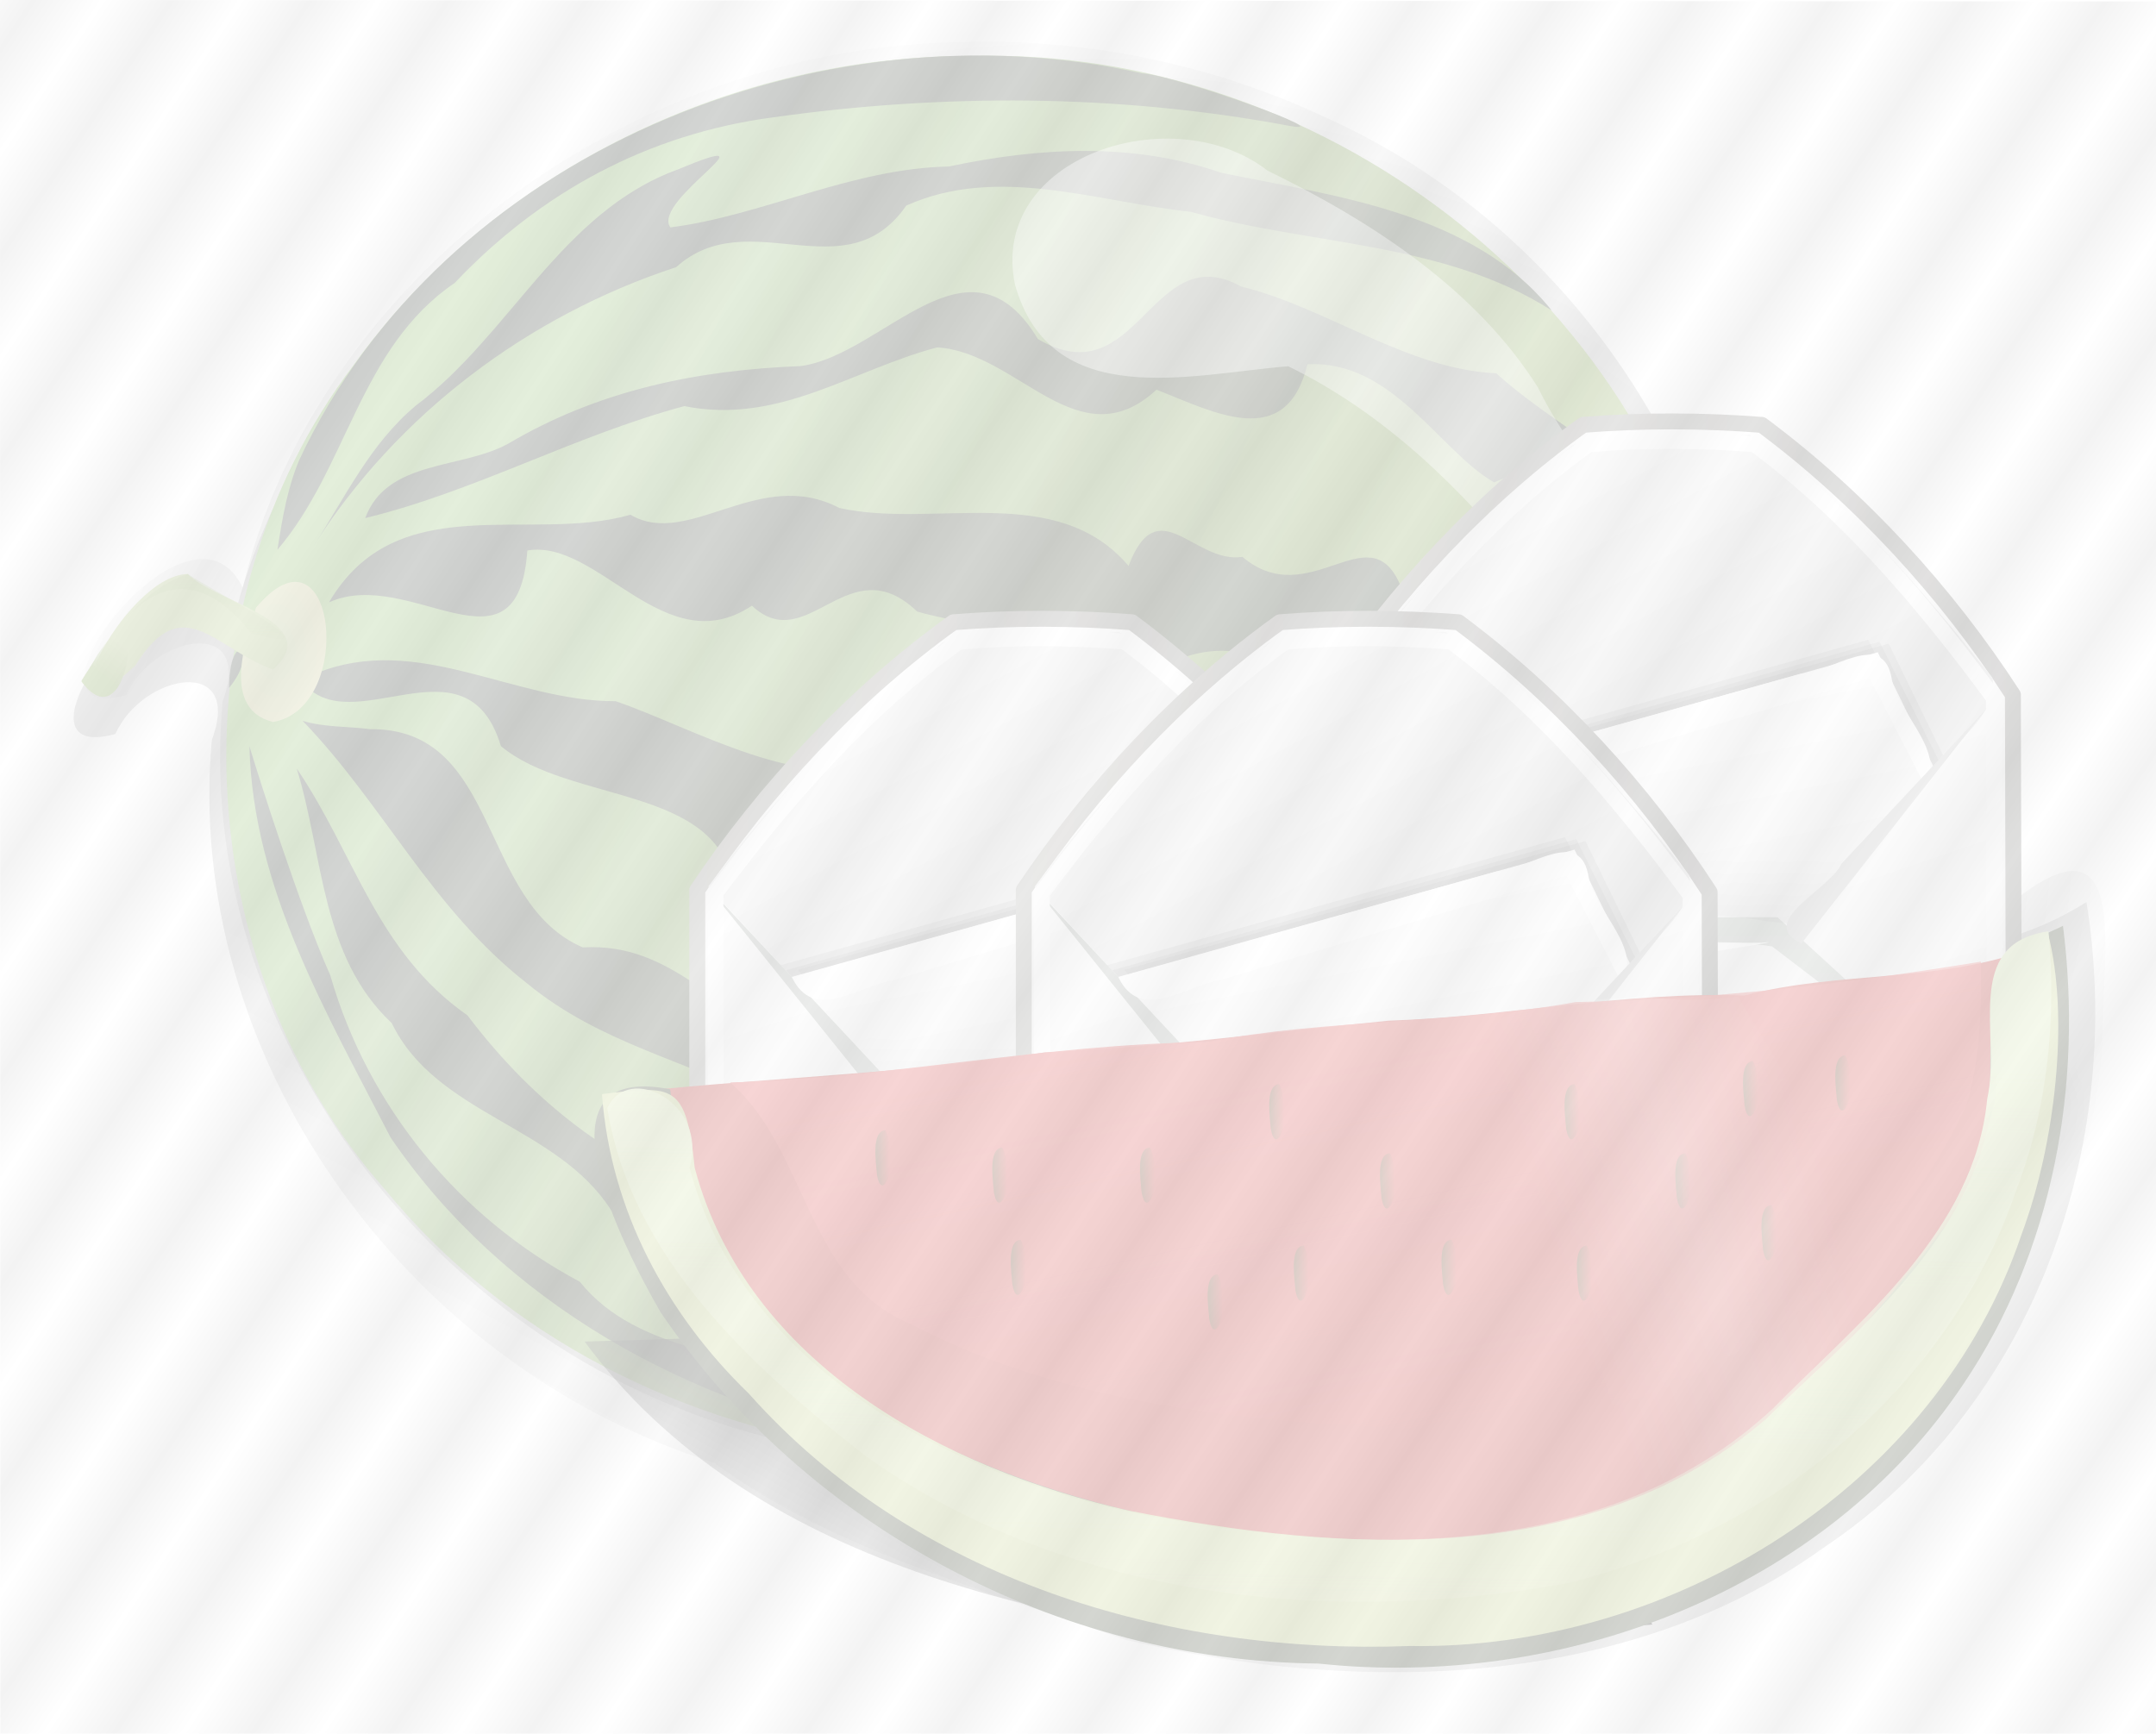 <?xml version="1.0" encoding="UTF-8" standalone="no"?>
<svg
   xmlns:dc="http://purl.org/dc/elements/1.1/"
   xmlns:cc="http://creativecommons.org/ns#"
   xmlns:rdf="http://www.w3.org/1999/02/22-rdf-syntax-ns#"
   xmlns:svg="http://www.w3.org/2000/svg"
   xmlns="http://www.w3.org/2000/svg"
   xmlns:xlink="http://www.w3.org/1999/xlink"
   version="1.1"
   viewBox="0 0 373 300"
   preserveAspectRatio="xMidYMid slice"
   id="svg2"
   enable-background="new">
  <defs
     id="defs6">
    <pattern
       xlink:href="#Strips1_1"
       id="pattern14490"
       patternTransform="scale(10,10)" />
    <pattern
       id="Strips1_1"
       patternTransform="translate(0,0) scale(10,10)"
       height="1"
       width="2"
       patternUnits="userSpaceOnUse">
      <rect
         id="rect13761"
         height="2"
         width="1"
         y="-0.5"
         x="0"
         style="fill:black;stroke:none" />
    </pattern>
    <linearGradient
       id="linearGradient4553">
      <stop
         id="stop4555"
         style="stop-color:#000000;stop-opacity:1"
         offset="0" />
      <stop
         id="stop4557"
         style="stop-color:#000000;stop-opacity:0"
         offset="1" />
    </linearGradient>
    <linearGradient
       id="linearGradient4378">
      <stop
         id="stop4380"
         style="stop-color:#000000;stop-opacity:1"
         offset="0" />
      <stop
         id="stop4382"
         style="stop-color:#000000;stop-opacity:0"
         offset="1" />
    </linearGradient>
    <linearGradient
       id="linearGradient3109">
      <stop
         id="stop3111"
         style="stop-color:#b2c689;stop-opacity:1"
         offset="0" />
      <stop
         id="stop3113"
         style="stop-color:#decd87;stop-opacity:1"
         offset="1" />
    </linearGradient>
    <linearGradient
       id="linearGradient3092">
      <stop
         id="stop3094"
         style="stop-color:#7fa347;stop-opacity:1"
         offset="0" />
      <stop
         id="stop3096"
         style="stop-color:#7fa347;stop-opacity:0"
         offset="1" />
    </linearGradient>
    <linearGradient
       id="linearGradient3079">
      <stop
         id="stop3081"
         style="stop-color:#7fa347;stop-opacity:1"
         offset="0" />
      <stop
         id="stop3083"
         style="stop-color:#7fa347;stop-opacity:0"
         offset="1" />
    </linearGradient>
    <linearGradient
       id="linearGradient3060">
      <stop
         id="stop3062"
         style="stop-color:#121e18;stop-opacity:1"
         offset="0" />
      <stop
         id="stop3068"
         style="stop-color:#273419;stop-opacity:1"
         offset="0.5" />
      <stop
         id="stop3064"
         style="stop-color:#283329;stop-opacity:1"
         offset="1" />
    </linearGradient>
    <linearGradient
       id="linearGradient3758">
      <stop
         id="stop3760"
         style="stop-color:#75ae49;stop-opacity:1"
         offset="0" />
      <stop
         id="stop3770"
         style="stop-color:#7bac55;stop-opacity:1"
         offset="0.187" />
      <stop
         id="stop3768"
         style="stop-color:#668935;stop-opacity:1"
         offset="0.502" />
      <stop
         id="stop3766"
         style="stop-color:#8aaf45;stop-opacity:1"
         offset="0.805" />
      <stop
         id="stop3762"
         style="stop-color:#3c6c3a;stop-opacity:1"
         offset="1" />
    </linearGradient>
    <filter
       id="filter4450"
       style="color-interpolation-filters:sRGB">
      <feGaussianBlur
         stdDeviation="3.027"
         id="feGaussianBlur4452" />
    </filter>
    <filter
       x="-0.208"
       y="-0.2"
       width="1.417"
       height="1.4"
       id="filter4547"
       style="color-interpolation-filters:sRGB">
      <feGaussianBlur
         stdDeviation="8.359"
         id="feGaussianBlur4549" />
    </filter>
    <filter
       id="filter4722"
       style="color-interpolation-filters:sRGB">
      <feGaussianBlur
         stdDeviation="4.54"
         id="feGaussianBlur4724" />
    </filter>
    <linearGradient
       x1="154.221"
       y1="247.31"
       x2="121.07"
       y2="303.041"
       id="linearGradient4761"
       xlink:href="#linearGradient4553"
       gradientUnits="userSpaceOnUse"
       gradientTransform="translate(-1.765,6.726)" />
    <radialGradient
       cx="555.525"
       cy="173.927"
       r="164.595"
       fx="555.525"
       fy="173.927"
       id="radialGradient4765"
       xlink:href="#linearGradient4378"
       gradientUnits="userSpaceOnUse"
       gradientTransform="matrix(1.061,0,0,0.881,-414.239,16.112)" />
    <radialGradient
       cx="196.027"
       cy="61.99"
       r="14.424"
       fx="196.027"
       fy="61.99"
       id="radialGradient4771"
       xlink:href="#linearGradient3109"
       gradientUnits="userSpaceOnUse"
       gradientTransform="matrix(1.971,6.3917188e-8,-3.9267722e-8,1.211,-190.262,-12.915)" />
    <linearGradient
       x1="188.092"
       y1="15.498"
       x2="195.538"
       y2="21.744"
       id="linearGradient4773"
       xlink:href="#linearGradient3079"
       gradientUnits="userSpaceOnUse" />
    <linearGradient
       x1="246.975"
       y1="47.251"
       x2="189.315"
       y2="45.569"
       id="linearGradient4775"
       xlink:href="#linearGradient3092"
       gradientUnits="userSpaceOnUse" />
    <linearGradient
       x1="81.42"
       y1="308.077"
       x2="184.554"
       y2="75.708"
       id="linearGradient3684"
       xlink:href="#linearGradient3060"
       gradientUnits="userSpaceOnUse"
       gradientTransform="matrix(0,-0.854,0.912,0,-8.98,280.017)" />
    <linearGradient
       x1="-62.509"
       y1="60.141"
       x2="-193.129"
       y2="359.124"
       id="linearGradient3687"
       xlink:href="#linearGradient3758"
       gradientUnits="userSpaceOnUse"
       gradientTransform="matrix(0,-0.854,0.912,0,-8.104,32.903)" />
    <linearGradient
       id="linearGradient3972-9">
      <stop
         id="stop3974-3"
         style="stop-color:#cde09e;stop-opacity:1"
         offset="0" />
      <stop
         id="stop3976-1"
         style="stop-color:#cde09e;stop-opacity:0"
         offset="1" />
    </linearGradient>
    <linearGradient
       id="linearGradient4459-0">
      <stop
         id="stop4461-0"
         style="stop-color:#ffffff;stop-opacity:0"
         offset="0" />
      <stop
         id="stop4467-0"
         style="stop-color:#ffffff;stop-opacity:0.171"
         offset="0.5" />
      <stop
         id="stop4463-5"
         style="stop-color:#ffffff;stop-opacity:0"
         offset="1" />
    </linearGradient>
    <linearGradient
       id="linearGradient4045-0">
      <stop
         id="stop4047-6"
         style="stop-color:#552200;stop-opacity:1"
         offset="0" />
      <stop
         id="stop4049-2"
         style="stop-color:#552200;stop-opacity:0"
         offset="1" />
    </linearGradient>
    <linearGradient
       id="linearGradient4133-2">
      <stop
         id="stop4135-9"
         style="stop-color:#552200;stop-opacity:1"
         offset="0" />
      <stop
         id="stop4137-8"
         style="stop-color:#552200;stop-opacity:0"
         offset="1" />
    </linearGradient>
    <linearGradient
       id="linearGradient4125-7">
      <stop
         id="stop4127-5"
         style="stop-color:#552200;stop-opacity:1"
         offset="0" />
      <stop
         id="stop4129-0"
         style="stop-color:#552200;stop-opacity:0"
         offset="1" />
    </linearGradient>
    <linearGradient
       id="linearGradient4101-8">
      <stop
         id="stop4103-6"
         style="stop-color:#552200;stop-opacity:1"
         offset="0" />
      <stop
         id="stop4105-1"
         style="stop-color:#552200;stop-opacity:0"
         offset="1" />
    </linearGradient>
    <linearGradient
       id="linearGradient4093-7">
      <stop
         id="stop4095-1"
         style="stop-color:#552200;stop-opacity:1"
         offset="0" />
      <stop
         id="stop4097-8"
         style="stop-color:#552200;stop-opacity:0"
         offset="1" />
    </linearGradient>
    <linearGradient
       id="linearGradient4061-4">
      <stop
         id="stop4063-7"
         style="stop-color:#552200;stop-opacity:1"
         offset="0" />
      <stop
         id="stop4065-3"
         style="stop-color:#552200;stop-opacity:0"
         offset="1" />
    </linearGradient>
    <linearGradient
       id="linearGradient4085-5">
      <stop
         id="stop4087-6"
         style="stop-color:#552200;stop-opacity:1"
         offset="0" />
      <stop
         id="stop4089-1"
         style="stop-color:#552200;stop-opacity:0"
         offset="1" />
    </linearGradient>
    <linearGradient
       id="linearGradient4141-8">
      <stop
         id="stop4143-7"
         style="stop-color:#552200;stop-opacity:1"
         offset="0" />
      <stop
         id="stop4145-4"
         style="stop-color:#552200;stop-opacity:0"
         offset="1" />
    </linearGradient>
    <linearGradient
       id="linearGradient4053-3">
      <stop
         id="stop4055-6"
         style="stop-color:#552200;stop-opacity:1"
         offset="0" />
      <stop
         id="stop4057-1"
         style="stop-color:#552200;stop-opacity:0"
         offset="1" />
    </linearGradient>
    <linearGradient
       id="linearGradient4069-6">
      <stop
         id="stop4071-0"
         style="stop-color:#552200;stop-opacity:1"
         offset="0" />
      <stop
         id="stop4073-9"
         style="stop-color:#552200;stop-opacity:0"
         offset="1" />
    </linearGradient>
    <linearGradient
       id="linearGradient4077-9">
      <stop
         id="stop4079-7"
         style="stop-color:#552200;stop-opacity:1"
         offset="0" />
      <stop
         id="stop4081-3"
         style="stop-color:#552200;stop-opacity:0"
         offset="1" />
    </linearGradient>
    <linearGradient
       id="linearGradient4109-5">
      <stop
         id="stop4111-1"
         style="stop-color:#552200;stop-opacity:1"
         offset="0" />
      <stop
         id="stop4113-4"
         style="stop-color:#552200;stop-opacity:0"
         offset="1" />
    </linearGradient>
    <linearGradient
       id="linearGradient4117-1">
      <stop
         id="stop4119-8"
         style="stop-color:#552200;stop-opacity:1"
         offset="0" />
      <stop
         id="stop4121-5"
         style="stop-color:#552200;stop-opacity:0"
         offset="1" />
    </linearGradient>
    <linearGradient
       id="linearGradient3997-5">
      <stop
         id="stop4031"
         style="stop-color:#d82f2d;stop-opacity:1"
         offset="0" />
      <stop
         id="stop4001-1"
         style="stop-color:#d82f2d;stop-opacity:0"
         offset="1" />
    </linearGradient>
    <linearGradient
       id="linearGradient4553-0">
      <stop
         id="stop4555-9"
         style="stop-color:#000000;stop-opacity:1"
         offset="0" />
      <stop
         id="stop4557-3"
         style="stop-color:#000000;stop-opacity:0"
         offset="1" />
    </linearGradient>
    <filter
       id="filter4569-4"
       style="color-interpolation-filters:sRGB">
      <feGaussianBlur
         stdDeviation="1.743"
         id="feGaussianBlur4571-7" />
    </filter>
    <linearGradient
       x1="302.857"
       y1="366.648"
       x2="302.857"
       y2="609.505"
       id="linearGradient3922-9"
       xlink:href="#linearGradient5048-4-5"
       gradientUnits="userSpaceOnUse"
       gradientTransform="matrix(2.774,0,0,1.97,-1892.179,-872.885)" />
    <linearGradient
       id="linearGradient5048-4-5">
      <stop
         id="stop5050-8-1"
         style="stop-color:#000000;stop-opacity:0"
         offset="0" />
      <stop
         id="stop5056-7-2"
         style="stop-color:#000000;stop-opacity:1"
         offset="0.5" />
      <stop
         id="stop5052-3-7"
         style="stop-color:#000000;stop-opacity:0"
         offset="1" />
    </linearGradient>
    <radialGradient
       cx="605.714"
       cy="486.648"
       r="117.143"
       fx="605.714"
       fy="486.648"
       id="radialGradient3924-4"
       xlink:href="#linearGradient5060-1-3"
       gradientUnits="userSpaceOnUse"
       gradientTransform="matrix(2.774,0,0,1.97,-1891.633,-872.885)" />
    <linearGradient
       id="linearGradient5060-1-3">
      <stop
         id="stop5062-3-8"
         style="stop-color:#000000;stop-opacity:1"
         offset="0" />
      <stop
         id="stop5064-0-7"
         style="stop-color:#000000;stop-opacity:0"
         offset="1" />
    </linearGradient>
    <radialGradient
       cx="605.714"
       cy="486.648"
       r="117.143"
       fx="605.714"
       fy="486.648"
       id="radialGradient3926-7"
       xlink:href="#linearGradient5060-1-3"
       gradientUnits="userSpaceOnUse"
       gradientTransform="matrix(-2.774,0,0,1.97,112.762,-872.885)" />
    <linearGradient
       x1="11.573"
       y1="4.746"
       x2="18.475"
       y2="26.023"
       id="linearGradient3928-3"
       xlink:href="#linearGradient15107-0-0"
       gradientUnits="userSpaceOnUse"
       gradientTransform="matrix(8.226,0,0,8.682,8.804,18.74)" />
    <linearGradient
       id="linearGradient15107-0-0">
      <stop
         id="stop15109-5-0"
         style="stop-color:#ffffff;stop-opacity:1"
         offset="0" />
      <stop
         id="stop15111-3-5"
         style="stop-color:#e2e2e2;stop-opacity:1"
         offset="1" />
    </linearGradient>
    <linearGradient
       x1="2.062"
       y1="15.257"
       x2="30.6"
       y2="15.257"
       id="linearGradient3930-7"
       xlink:href="#linearGradient2136-6-9"
       gradientUnits="userSpaceOnUse"
       gradientTransform="matrix(8.226,0,0,8.682,8.804,18.74)" />
    <linearGradient
       id="linearGradient2136-6-9">
      <stop
         id="stop2138-3-7"
         style="stop-color:#989690;stop-opacity:1"
         offset="0" />
      <stop
         id="stop2140-9-5"
         style="stop-color:#656460;stop-opacity:1"
         offset="1" />
    </linearGradient>
    <linearGradient
       x1="5.827"
       y1="7.231"
       x2="13.467"
       y2="17.877"
       id="linearGradient3932-2"
       xlink:href="#linearGradient18913-7-0"
       gradientUnits="userSpaceOnUse"
       gradientTransform="matrix(9.617,0,0,7.293,8.804,18.914)" />
    <linearGradient
       id="linearGradient18913-7-0">
      <stop
         id="stop18915-6-5"
         style="stop-color:#ededed;stop-opacity:1"
         offset="0" />
      <stop
         id="stop18917-8-6"
         style="stop-color:#c8c8c8;stop-opacity:1"
         offset="1" />
    </linearGradient>
    <linearGradient
       x1="10.184"
       y1="15.148"
       x2="15.311"
       y2="29.569"
       id="linearGradient3934-9"
       xlink:href="#linearGradient2166-7-3"
       gradientUnits="userSpaceOnUse"
       gradientTransform="matrix(11.14,0,0,6.296,8.804,18.914)" />
    <linearGradient
       id="linearGradient2166-7-3">
      <stop
         id="stop2168-8-4"
         style="stop-color:#ffffff;stop-opacity:1"
         offset="0" />
      <stop
         id="stop2170-5-9"
         style="stop-color:#dcdcdc;stop-opacity:1"
         offset="1" />
    </linearGradient>
    <linearGradient
       x1="8.916"
       y1="37.197"
       x2="9.886"
       y2="52.091"
       id="linearGradient3936-7"
       xlink:href="#linearGradient2152-8-8"
       gradientUnits="userSpaceOnUse"
       gradientTransform="matrix(15.031,0,0,4.666,8.804,18.914)" />
    <linearGradient
       id="linearGradient2152-8-8">
      <stop
         id="stop2154-1-6"
         style="stop-color:#9aa29a;stop-opacity:1"
         offset="0" />
      <stop
         id="stop2156-2-7"
         style="stop-color:#b5beb5;stop-opacity:1"
         offset="1" />
    </linearGradient>
    <linearGradient
       x1="8.916"
       y1="37.197"
       x2="9.886"
       y2="52.091"
       id="linearGradient3938-7"
       xlink:href="#linearGradient2152-8-8"
       gradientUnits="userSpaceOnUse"
       gradientTransform="matrix(15.031,0,0,4.666,8.804,18.914)" />
    <linearGradient
       x1="11.233"
       y1="13.686"
       x2="21.112"
       y2="24.133"
       id="linearGradient3940-1"
       xlink:href="#linearGradient9749-0-0"
       gradientUnits="userSpaceOnUse"
       gradientTransform="matrix(8.395,0,0,8.841,6.058,15.952)" />
    <linearGradient
       id="linearGradient9749-0-0">
      <stop
         id="stop9751-2-9"
         style="stop-color:#ffffff;stop-opacity:1"
         offset="0" />
      <stop
         id="stop9753-5-1"
         style="stop-color:#ededed;stop-opacity:1"
         offset="1" />
    </linearGradient>
    <linearGradient
       x1="8.78"
       y1="37.785"
       x2="9.762"
       y2="32.203"
       id="linearGradient3942-7"
       xlink:href="#linearGradient2274-1-5"
       gradientUnits="userSpaceOnUse"
       gradientTransform="matrix(14.665,0,0,4.783,8.804,18.914)" />
    <linearGradient
       id="linearGradient2274-1-5">
      <stop
         id="stop2276-8-9"
         style="stop-color:#000000;stop-opacity:0.129"
         offset="0" />
      <stop
         id="stop2278-8-4"
         style="stop-color:#000000;stop-opacity:0"
         offset="1" />
    </linearGradient>
    <linearGradient
       x1="154.221"
       y1="247.31"
       x2="121.07"
       y2="303.041"
       id="linearGradient4997"
       xlink:href="#linearGradient4553-0"
       gradientUnits="userSpaceOnUse" />
    <linearGradient
       x1="180.368"
       y1="215.814"
       x2="205.583"
       y2="323.845"
       id="linearGradient4999"
       xlink:href="#linearGradient3997-5"
       gradientUnits="userSpaceOnUse"
       gradientTransform="matrix(0.912,0,0,0.854,-484.696,-396.712)" />
    <linearGradient
       x1="-40.837"
       y1="175.004"
       x2="-38.435"
       y2="175.004"
       id="linearGradient5001"
       xlink:href="#linearGradient4117-1"
       gradientUnits="userSpaceOnUse"
       gradientTransform="matrix(1.065,0,0,0.997,-307.622,-353.448)" />
    <linearGradient
       x1="-40.837"
       y1="175.004"
       x2="-38.435"
       y2="175.004"
       id="linearGradient5003"
       xlink:href="#linearGradient4109-5"
       gradientUnits="userSpaceOnUse"
       gradientTransform="matrix(1.065,0,0,0.997,-304.428,-337.492)" />
    <linearGradient
       x1="-40.837"
       y1="175.004"
       x2="-38.435"
       y2="175.004"
       id="linearGradient5005"
       xlink:href="#linearGradient4077-9"
       gradientUnits="userSpaceOnUse"
       gradientTransform="matrix(1.065,0,0,0.997,-229.909,-337.492)" />
    <linearGradient
       x1="-40.837"
       y1="175.004"
       x2="-38.435"
       y2="175.004"
       id="linearGradient5007"
       xlink:href="#linearGradient4069-6"
       gradientUnits="userSpaceOnUse"
       gradientTransform="matrix(1.065,0,0,0.997,-240.554,-352.45)" />
    <linearGradient
       x1="-40.837"
       y1="175.004"
       x2="-38.435"
       y2="175.004"
       id="linearGradient5009"
       xlink:href="#linearGradient4053-3"
       gradientUnits="userSpaceOnUse"
       gradientTransform="matrix(1.065,0,0,0.997,-189.455,-352.45)" />
    <linearGradient
       x1="-40.837"
       y1="175.004"
       x2="-38.435"
       y2="175.004"
       id="linearGradient5011"
       xlink:href="#linearGradient4141-8"
       gradientUnits="userSpaceOnUse"
       gradientTransform="matrix(1.065,0,0,0.997,-174.551,-343.476)" />
    <linearGradient
       x1="-40.837"
       y1="175.004"
       x2="-38.435"
       y2="175.004"
       id="linearGradient5013"
       xlink:href="#linearGradient4085-5"
       gradientUnits="userSpaceOnUse"
       gradientTransform="matrix(1.065,0,0,0.997,-206.488,-336.495)" />
    <linearGradient
       x1="-40.837"
       y1="175.004"
       x2="-38.435"
       y2="175.004"
       id="linearGradient5015"
       xlink:href="#linearGradient4045-0"
       gradientUnits="userSpaceOnUse"
       gradientTransform="matrix(1.065,0,0,0.997,-208.617,-364.417)" />
    <linearGradient
       x1="-40.837"
       y1="175.004"
       x2="-38.435"
       y2="175.004"
       id="linearGradient5017"
       xlink:href="#linearGradient4061-4"
       gradientUnits="userSpaceOnUse"
       gradientTransform="matrix(1.065,0,0,0.997,-259.716,-364.417)" />
    <linearGradient
       x1="-40.837"
       y1="175.004"
       x2="-38.435"
       y2="175.004"
       id="linearGradient5019"
       xlink:href="#linearGradient4093-7"
       gradientUnits="userSpaceOnUse"
       gradientTransform="matrix(1.065,0,0,0.997,-255.458,-336.495)" />
    <linearGradient
       x1="-40.837"
       y1="175.004"
       x2="-38.435"
       y2="175.004"
       id="linearGradient5021"
       xlink:href="#linearGradient4101-8"
       gradientUnits="userSpaceOnUse"
       gradientTransform="matrix(1.065,0,0,0.997,-270.362,-331.509)" />
    <linearGradient
       x1="-40.837"
       y1="175.004"
       x2="-38.435"
       y2="175.004"
       id="linearGradient5023"
       xlink:href="#linearGradient4125-7"
       gradientUnits="userSpaceOnUse"
       gradientTransform="matrix(1.065,0,0,0.997,-282.072,-353.448)" />
    <linearGradient
       x1="-40.837"
       y1="175.004"
       x2="-38.435"
       y2="175.004"
       id="linearGradient5025"
       xlink:href="#linearGradient4133-2"
       gradientUnits="userSpaceOnUse"
       gradientTransform="matrix(1.065,0,0,0.997,-327.849,-356.439)" />
    <linearGradient
       x1="-40.837"
       y1="175.004"
       x2="-38.435"
       y2="175.004"
       id="linearGradient5027"
       xlink:href="#linearGradient4045-0"
       gradientUnits="userSpaceOnUse"
       gradientTransform="matrix(1.065,0,0,0.997,-177.745,-368.406)" />
    <linearGradient
       x1="-40.837"
       y1="175.004"
       x2="-38.435"
       y2="175.004"
       id="linearGradient5029"
       xlink:href="#linearGradient4045-0"
       gradientUnits="userSpaceOnUse"
       gradientTransform="matrix(1.065,0,0,0.997,-161.776,-369.403)" />
    <linearGradient
       x1="250.156"
       y1="225.125"
       x2="293.938"
       y2="212.125"
       id="linearGradient5031"
       xlink:href="#linearGradient4459-0"
       gradientUnits="userSpaceOnUse"
       gradientTransform="matrix(1.065,0,0,0.997,-522.947,-398.962)" />
    <linearGradient
       x1="35.496"
       y1="-167.842"
       x2="32.877"
       y2="-8.173"
       id="linearGradient5033"
       xlink:href="#linearGradient3972-9"
       gradientUnits="userSpaceOnUse"
       gradientTransform="matrix(0.912,0,0,0.854,-342.157,-55.696)" />
    <linearGradient
       x1="302.857"
       y1="366.648"
       x2="302.857"
       y2="609.505"
       id="linearGradient3922-9-2"
       xlink:href="#linearGradient5048-4-5-9"
       gradientUnits="userSpaceOnUse"
       gradientTransform="matrix(2.774,0,0,1.97,-1892.179,-872.885)" />
    <linearGradient
       id="linearGradient5048-4-5-9">
      <stop
         id="stop5050-8-1-9"
         style="stop-color:#000000;stop-opacity:0"
         offset="0" />
      <stop
         id="stop5056-7-2-4"
         style="stop-color:#000000;stop-opacity:1"
         offset="0.5" />
      <stop
         id="stop5052-3-7-1"
         style="stop-color:#000000;stop-opacity:0"
         offset="1" />
    </linearGradient>
    <radialGradient
       cx="605.714"
       cy="486.648"
       r="117.143"
       fx="605.714"
       fy="486.648"
       id="radialGradient3924-4-6"
       xlink:href="#linearGradient5060-1-3-2"
       gradientUnits="userSpaceOnUse"
       gradientTransform="matrix(2.774,0,0,1.97,-1891.633,-872.885)" />
    <linearGradient
       id="linearGradient5060-1-3-2">
      <stop
         id="stop5062-3-8-0"
         style="stop-color:#000000;stop-opacity:1"
         offset="0" />
      <stop
         id="stop5064-0-7-3"
         style="stop-color:#000000;stop-opacity:0"
         offset="1" />
    </linearGradient>
    <radialGradient
       cx="605.714"
       cy="486.648"
       r="117.143"
       fx="605.714"
       fy="486.648"
       id="radialGradient3926-7-9"
       xlink:href="#linearGradient5060-1-3-2"
       gradientUnits="userSpaceOnUse"
       gradientTransform="matrix(-2.774,0,0,1.97,112.762,-872.885)" />
    <linearGradient
       x1="11.573"
       y1="4.746"
       x2="18.475"
       y2="26.023"
       id="linearGradient3928-3-5"
       xlink:href="#linearGradient15107-0-0-4"
       gradientUnits="userSpaceOnUse"
       gradientTransform="matrix(8.226,0,0,8.682,8.804,18.74)" />
    <linearGradient
       id="linearGradient15107-0-0-4">
      <stop
         id="stop15109-5-0-6"
         style="stop-color:#ffffff;stop-opacity:1"
         offset="0" />
      <stop
         id="stop15111-3-5-1"
         style="stop-color:#e2e2e2;stop-opacity:1"
         offset="1" />
    </linearGradient>
    <linearGradient
       x1="2.062"
       y1="15.257"
       x2="30.6"
       y2="15.257"
       id="linearGradient3930-7-5"
       xlink:href="#linearGradient2136-6-9-9"
       gradientUnits="userSpaceOnUse"
       gradientTransform="matrix(8.226,0,0,8.682,8.804,18.74)" />
    <linearGradient
       id="linearGradient2136-6-9-9">
      <stop
         id="stop2138-3-7-5"
         style="stop-color:#989690;stop-opacity:1"
         offset="0" />
      <stop
         id="stop2140-9-5-4"
         style="stop-color:#656460;stop-opacity:1"
         offset="1" />
    </linearGradient>
    <linearGradient
       x1="5.827"
       y1="7.231"
       x2="13.467"
       y2="17.877"
       id="linearGradient3932-2-7"
       xlink:href="#linearGradient18913-7-0-5"
       gradientUnits="userSpaceOnUse"
       gradientTransform="matrix(9.617,0,0,7.293,8.804,18.914)" />
    <linearGradient
       id="linearGradient18913-7-0-5">
      <stop
         id="stop18915-6-5-3"
         style="stop-color:#ededed;stop-opacity:1"
         offset="0" />
      <stop
         id="stop18917-8-6-6"
         style="stop-color:#c8c8c8;stop-opacity:1"
         offset="1" />
    </linearGradient>
    <linearGradient
       x1="10.184"
       y1="15.148"
       x2="15.311"
       y2="29.569"
       id="linearGradient3934-9-3"
       xlink:href="#linearGradient2166-7-3-4"
       gradientUnits="userSpaceOnUse"
       gradientTransform="matrix(11.14,0,0,6.296,8.804,18.914)" />
    <linearGradient
       id="linearGradient2166-7-3-4">
      <stop
         id="stop2168-8-4-6"
         style="stop-color:#ffffff;stop-opacity:1"
         offset="0" />
      <stop
         id="stop2170-5-9-4"
         style="stop-color:#dcdcdc;stop-opacity:1"
         offset="1" />
    </linearGradient>
    <linearGradient
       x1="8.916"
       y1="37.197"
       x2="9.886"
       y2="52.091"
       id="linearGradient3936-7-7"
       xlink:href="#linearGradient2152-8-8-5"
       gradientUnits="userSpaceOnUse"
       gradientTransform="matrix(15.031,0,0,4.666,8.804,18.914)" />
    <linearGradient
       id="linearGradient2152-8-8-5">
      <stop
         id="stop2154-1-6-9"
         style="stop-color:#9aa29a;stop-opacity:1"
         offset="0" />
      <stop
         id="stop2156-2-7-8"
         style="stop-color:#b5beb5;stop-opacity:1"
         offset="1" />
    </linearGradient>
    <linearGradient
       x1="8.916"
       y1="37.197"
       x2="9.886"
       y2="52.091"
       id="linearGradient3938-7-9"
       xlink:href="#linearGradient2152-8-8-5"
       gradientUnits="userSpaceOnUse"
       gradientTransform="matrix(15.031,0,0,4.666,8.804,18.914)" />
    <linearGradient
       x1="11.233"
       y1="13.686"
       x2="21.112"
       y2="24.133"
       id="linearGradient3940-1-3"
       xlink:href="#linearGradient9749-0-0-9"
       gradientUnits="userSpaceOnUse"
       gradientTransform="matrix(8.395,0,0,8.841,6.058,15.952)" />
    <linearGradient
       id="linearGradient9749-0-0-9">
      <stop
         id="stop9751-2-9-9"
         style="stop-color:#ffffff;stop-opacity:1"
         offset="0" />
      <stop
         id="stop9753-5-1-0"
         style="stop-color:#ededed;stop-opacity:1"
         offset="1" />
    </linearGradient>
    <linearGradient
       x1="8.78"
       y1="37.785"
       x2="9.762"
       y2="32.203"
       id="linearGradient3942-7-1"
       xlink:href="#linearGradient2274-1-5-5"
       gradientUnits="userSpaceOnUse"
       gradientTransform="matrix(14.665,0,0,4.783,8.804,18.914)" />
    <linearGradient
       id="linearGradient2274-1-5-5">
      <stop
         id="stop2276-8-9-4"
         style="stop-color:#000000;stop-opacity:0.129"
         offset="0" />
      <stop
         id="stop2278-8-4-3"
         style="stop-color:#000000;stop-opacity:0"
         offset="1" />
    </linearGradient>
    <linearGradient
       x1="302.857"
       y1="366.648"
       x2="302.857"
       y2="609.505"
       id="linearGradient3922-9-7"
       xlink:href="#linearGradient5048-4-5-94"
       gradientUnits="userSpaceOnUse"
       gradientTransform="matrix(2.774,0,0,1.97,-1892.179,-872.885)" />
    <linearGradient
       id="linearGradient5048-4-5-94">
      <stop
         id="stop5050-8-1-6"
         style="stop-color:#000000;stop-opacity:0"
         offset="0" />
      <stop
         id="stop5056-7-2-9"
         style="stop-color:#000000;stop-opacity:1"
         offset="0.5" />
      <stop
         id="stop5052-3-7-7"
         style="stop-color:#000000;stop-opacity:0"
         offset="1" />
    </linearGradient>
    <radialGradient
       cx="605.714"
       cy="486.648"
       r="117.143"
       fx="605.714"
       fy="486.648"
       id="radialGradient3924-4-5"
       xlink:href="#linearGradient5060-1-3-0"
       gradientUnits="userSpaceOnUse"
       gradientTransform="matrix(2.774,0,0,1.97,-1891.633,-872.885)" />
    <linearGradient
       id="linearGradient5060-1-3-0">
      <stop
         id="stop5062-3-8-9"
         style="stop-color:#000000;stop-opacity:1"
         offset="0" />
      <stop
         id="stop5064-0-7-8"
         style="stop-color:#000000;stop-opacity:0"
         offset="1" />
    </linearGradient>
    <radialGradient
       cx="605.714"
       cy="486.648"
       r="117.143"
       fx="605.714"
       fy="486.648"
       id="radialGradient3926-7-7"
       xlink:href="#linearGradient5060-1-3-0"
       gradientUnits="userSpaceOnUse"
       gradientTransform="matrix(-2.774,0,0,1.97,112.762,-872.885)" />
    <linearGradient
       x1="11.573"
       y1="4.746"
       x2="18.475"
       y2="26.023"
       id="linearGradient3928-3-3"
       xlink:href="#linearGradient15107-0-0-2"
       gradientUnits="userSpaceOnUse"
       gradientTransform="matrix(8.226,0,0,8.682,8.804,18.74)" />
    <linearGradient
       id="linearGradient15107-0-0-2">
      <stop
         id="stop15109-5-0-8"
         style="stop-color:#ffffff;stop-opacity:1"
         offset="0" />
      <stop
         id="stop15111-3-5-8"
         style="stop-color:#e2e2e2;stop-opacity:1"
         offset="1" />
    </linearGradient>
    <linearGradient
       x1="2.062"
       y1="15.257"
       x2="30.6"
       y2="15.257"
       id="linearGradient3930-7-2"
       xlink:href="#linearGradient2136-6-9-7"
       gradientUnits="userSpaceOnUse"
       gradientTransform="matrix(8.226,0,0,8.682,8.804,18.74)" />
    <linearGradient
       id="linearGradient2136-6-9-7">
      <stop
         id="stop2138-3-7-9"
         style="stop-color:#989690;stop-opacity:1"
         offset="0" />
      <stop
         id="stop2140-9-5-41"
         style="stop-color:#656460;stop-opacity:1"
         offset="1" />
    </linearGradient>
    <linearGradient
       x1="5.827"
       y1="7.231"
       x2="13.467"
       y2="17.877"
       id="linearGradient3932-2-0"
       xlink:href="#linearGradient18913-7-0-4"
       gradientUnits="userSpaceOnUse"
       gradientTransform="matrix(9.617,0,0,7.293,8.804,18.914)" />
    <linearGradient
       id="linearGradient18913-7-0-4">
      <stop
         id="stop18915-6-5-0"
         style="stop-color:#ededed;stop-opacity:1"
         offset="0" />
      <stop
         id="stop18917-8-6-9"
         style="stop-color:#c8c8c8;stop-opacity:1"
         offset="1" />
    </linearGradient>
    <linearGradient
       x1="10.184"
       y1="15.148"
       x2="15.311"
       y2="29.569"
       id="linearGradient3934-9-1"
       xlink:href="#linearGradient2166-7-3-3"
       gradientUnits="userSpaceOnUse"
       gradientTransform="matrix(11.14,0,0,6.296,8.804,18.914)" />
    <linearGradient
       id="linearGradient2166-7-3-3">
      <stop
         id="stop2168-8-4-5"
         style="stop-color:#ffffff;stop-opacity:1"
         offset="0" />
      <stop
         id="stop2170-5-9-1"
         style="stop-color:#dcdcdc;stop-opacity:1"
         offset="1" />
    </linearGradient>
    <linearGradient
       x1="8.916"
       y1="37.197"
       x2="9.886"
       y2="52.091"
       id="linearGradient3936-7-1"
       xlink:href="#linearGradient2152-8-8-9"
       gradientUnits="userSpaceOnUse"
       gradientTransform="matrix(15.031,0,0,4.666,8.804,18.914)" />
    <linearGradient
       id="linearGradient2152-8-8-9">
      <stop
         id="stop2154-1-6-3"
         style="stop-color:#9aa29a;stop-opacity:1"
         offset="0" />
      <stop
         id="stop2156-2-7-9"
         style="stop-color:#b5beb5;stop-opacity:1"
         offset="1" />
    </linearGradient>
    <linearGradient
       x1="8.916"
       y1="37.197"
       x2="9.886"
       y2="52.091"
       id="linearGradient3938-7-0"
       xlink:href="#linearGradient2152-8-8-9"
       gradientUnits="userSpaceOnUse"
       gradientTransform="matrix(15.031,0,0,4.666,8.804,18.914)" />
    <linearGradient
       x1="11.233"
       y1="13.686"
       x2="21.112"
       y2="24.133"
       id="linearGradient3940-1-9"
       xlink:href="#linearGradient9749-0-0-4"
       gradientUnits="userSpaceOnUse"
       gradientTransform="matrix(8.395,0,0,8.841,6.058,15.952)" />
    <linearGradient
       id="linearGradient9749-0-0-4">
      <stop
         id="stop9751-2-9-1"
         style="stop-color:#ffffff;stop-opacity:1"
         offset="0" />
      <stop
         id="stop9753-5-1-8"
         style="stop-color:#ededed;stop-opacity:1"
         offset="1" />
    </linearGradient>
    <linearGradient
       x1="8.78"
       y1="37.785"
       x2="9.762"
       y2="32.203"
       id="linearGradient3942-7-3"
       xlink:href="#linearGradient2274-1-5-9"
       gradientUnits="userSpaceOnUse"
       gradientTransform="matrix(14.665,0,0,4.783,8.804,18.914)" />
    <linearGradient
       id="linearGradient2274-1-5-9">
      <stop
         id="stop2276-8-9-2"
         style="stop-color:#000000;stop-opacity:0.129"
         offset="0" />
      <stop
         id="stop2278-8-4-7"
         style="stop-color:#000000;stop-opacity:0"
         offset="1" />
    </linearGradient>
    <clipPath
       clipPathUnits="userSpaceOnUse"
       id="clipPath14492">
      <rect
         style="fill-rule:nonzero;stroke:none"
         id="rect14494"
         width="354.913"
         height="319.432"
         x="0"
         y="0"
         transform="matrix(0.882,-0.472,0.528,0.849,0,0)" />
    </clipPath>
  </defs>
  <g
     id="layer6"
     style="display:inline;opacity:0.05">
    <path
       transform="matrix(0.896,0.445,-0.557,0.83,0,0)"
       id="rect12500"
       d="m -436.486,-314.08 c 444.8,0 889.601,0 1334.401,0 0,297.149 0,594.298 0,891.447 -444.8,0 -889.601,0 -1334.401,0 0,-297.149 0,-594.298 0,-891.447 z"
       clip-path="url(#clipPath14492)"
       style="display:inline;opacity:1;fill:url(#pattern14490);fill-opacity:1;fill-rule:nonzero;stroke:none;stroke-width:3.378px;stroke-linecap:butt;stroke-linejoin:miter;stroke-opacity:1" />
  </g>
  <g
     id="layer1"
     style="display:inline;opacity:0.2">
    <path
       transform="matrix(1.065,0,0,0.997,2.347,-24.006)"
       id="path4583"
       d="M 155.981,38.063 C 100.389,37.034 47.498,78.463 35.481,132.813 c -8.708,-19.382 -39.109,24.53 -18.938,18.656 4.427,-10.595 20.806,-13.673 15.668,1.025 -4.58,53.763 30.33,108.173 81.613,125.475 19.608,15.353 44.052,21.987 66.909,30.732 37.576,9.46 81.201,8.658 113.166,-15.914 34.946,-24.871 49.071,-70.805 42.831,-112.162 -17.291,11.887 -38.489,8.87 -57.75,13.724 -0.611,-18.587 4.102,-49.515 -5.805,-71.617 C 257.36,73.057 208.117,37.403 155.981,38.063 Z"
       style="opacity:0.5;fill:url(#linearGradient4761);stroke:none;filter:url(#filter4722)" />
    <path
       transform="matrix(1.065,0,0,0.997,2.347,-24.006)"
       id="path4257"
       d="M 154.575,31.394 C 100.088,31.773 49.046,72.833 37.231,126.082 c -8.708,-19.384 -39.112,24.537 -18.933,18.653 4.426,-10.596 20.801,-13.666 15.664,1.028 -4.984,56.92 34.675,114.059 90.244,128.231 16.388,2.819 26.94,17.67 42.818,22.524 30.14,12.13 64.676,14.497 96.092,6.062 43.221,-12.679 74.864,-54.588 76.257,-99.502 -0.131,-12.712 4.569,-38.464 -13.938,-23.064 -15.103,5.558 -31.581,3.804 -47.047,7.755 C 292.274,132.333 264.751,68.989 212.634,44.212 194.709,35.304 174.596,30.768 154.575,31.394 Z"
       style="fill:url(#radialGradient4765);fill-opacity:1;stroke:none;filter:url(#filter4450)" />
    <path
       id="path2987"
       d="m 168.83,9.683 c 58.697,-1.341 116.526,41.252 127.519,99.853 10.027,46.47 -10.189,98.652 -52.014,122.686 C 188.828,266.078 108.787,257.167 66.688,205.917 32.3,166.956 29.731,104.637 61.17,63.175 85.558,29.154 127.227,9.391 168.83,9.683 Z"
       style="fill:url(#linearGradient3687);fill-opacity:1;stroke:none" />
    <path
       id="path3776"
       d="m 39.619,119.042 c 5.45,-6.551 0.111,-10.622 0,0 z m 3.534,10.093 c 0.603,24.637 13.483,46.395 24.422,67.691 19.3,28.43 51.839,46.628 85.387,52.403 17.111,2.315 36.416,5.165 52.407,-2.336 -21.424,-1.227 -45.274,4.699 -64.896,-6.519 C 129.163,233.435 110.707,234.695 100.3,221.776 79.439,210.677 63.67,191.511 57.147,168.771 51.799,156.791 44.643,134.07 43.153,129.135 Z M 47.999,95.119 C 60.105,81.002 62.199,60.148 78.652,48.969 93.564,33.239 112.07,23.214 133.63,20.322 c 29.408,-4.154 59.733,-4.069 89.052,1.386 10.522,2.053 -19.085,-8.644 -25.11,-9.021 C 141.641,0.145 76.639,26.547 51.782,79.565 49.687,84.533 48.822,89.831 47.999,95.119 Z m 3.335,37.861 c 4.642,15.011 4.095,32.471 16.437,44.049 7.664,15.848 28.539,17.714 37.911,32.301 14.645,13.377 35.912,17.087 54.779,20.195 11.109,-2.183 10.666,5.316 9.254,9.461 26.413,-0.229 52.853,-3.127 78.581,-9.299 13.689,-8.582 -17.061,0.756 -22.146,-0.792 -17.559,6.686 -33.037,3.212 -48.244,-4.614 -18.203,-0.446 -36.623,-4.53 -51.27,-15.866 -19.019,-5.641 -33.991,-17.128 -45.758,-32.721 C 65.08,164.636 61.39,147.762 51.334,132.98 Z m 0.941,-15.059 c 8.449,10.837 28.404,-8.65 34.382,11.177 11.825,9.921 37.665,6.805 40.145,24.196 12.179,-4.053 19.457,14.84 33.044,5.709 10.834,-2.046 20.58,9.03 22.853,11.978 11.429,-10.126 23.405,-0.451 24.869,9.243 10.203,-19.021 30.48,-8.421 46.284,-7.943 12.856,-5.042 28.273,6.569 36.722,5.529 7.023,-13.356 -19.55,-18.465 -29.055,-20.726 -15.264,12.979 -31.587,-4.036 -40.462,-10.353 -15.98,1.617 -35.564,23.544 -42.256,-3.1 -8.688,-3.051 -18.774,-2.403 -25.506,-12.222 -13.572,6.313 -33.026,-5.341 -46.772,-10.078 -17.658,0.091 -34.262,-11.969 -51.872,-4.808 l -1.489,0.567 -0.887,0.83 0,0 z m 0.085,6.809 c 13.907,14.395 22.346,32.552 38.761,45.372 12.9,10.659 27.901,13.351 42.138,20.889 6.344,17.644 28.996,7.552 40.693,20.686 8.395,-2.629 7.699,-7.364 16.255,-2.089 8.139,-0.426 23.154,-6.765 23.855,6.536 8.543,-17.163 30.927,-7.768 45.903,-11.303 12.295,5.116 33.42,-13.912 11.535,-14.252 -14.694,7.191 -33.277,4.903 -48.934,6.417 -12.536,-9.872 -28.243,-6.884 -42.234,-2.641 -14.722,-2.122 -27.249,-13.202 -42.764,-13.948 -13.803,-4.738 -20.945,-17.347 -36.752,-16.469 -18.136,-7.797 -14.161,-37.978 -36.806,-37.76 -3.903,-0.515 -7.848,-0.29 -11.649,-1.438 z m 1.881,-30.251 C 68.733,71.647 91.376,54.621 116.978,46.231 c 12.55,-11.309 29.269,4.561 39.805,-10.655 15.85,-7.096 32.978,-0.651 49.222,1.071 20.733,5.855 43.697,5.108 62.442,17.061 C 254.86,36.798 231.254,33.971 211.263,29.896 196.063,24.605 179.912,25.473 164.143,28.81 c -16.802,0.325 -32.44,8.564 -48.174,10.534 -3.343,-4.701 19.754,-17.711 1.205,-9.985 C 97.109,36.707 88.291,57.918 71.923,70.196 63.994,76.847 59.757,86.021 54.241,94.478 Z m 2.679,9.746 c 13.992,-6.326 32.664,14.326 34.316,-8.973 12.311,-2.066 23.829,19.562 38.847,9.552 9.617,9.041 16.726,-10.417 28.589,1.02 15.275,4.282 33.598,2.804 45.243,8.265 17.77,-7.209 32.343,14.511 46.333,9.165 14.991,3.819 32.38,11.084 48.242,16.803 6.964,-21.72 -12.231,-25.226 -28.882,-29.071 -8.311,-7.67 -15.18,-12.087 -27.445,-9.957 -5.398,-12.212 -15.708,5.066 -27.22,-4.674 -8.34,1.272 -14.621,-11.827 -19.694,1.569 -12.431,-14.66 -33.591,-6.381 -50.038,-10.028 -13.832,-7.262 -26.119,7.091 -36.134,1.17 -17.488,5.016 -40.402,-4.883 -52.157,15.16 l 0,0 z M 63.191,89.645 c 19.023,-4.624 36.144,-14.244 55.202,-19.372 16.3,3.276 29.024,-6.262 43.731,-10.16 14.004,0.824 24.451,19.785 37.961,7.319 10.003,3.914 22.434,10.73 26.108,-4.397 14.796,-0.773 22.895,15.097 32.313,20.432 19.006,-8.858 17.988,21.843 36.535,20.435 -2.27,-19.837 -23.09,-27.353 -36.178,-39.314 -15.407,-0.673 -29.253,-11.36 -44.146,-15.014 -15.524,-8.65 -17.884,19.305 -35.16,9.08 -11.938,-19.827 -26.7,2.755 -41.031,4.69 -17.991,0.706 -34.948,4.17 -50.599,13.425 -8.072,4.463 -21,2.747 -24.736,12.875 z"
       style="fill:url(#linearGradient3684)" />
    <g
       transform="matrix(0,-0.854,0.912,0,-8.98,280.017)"
       id="g3117"
       style="">
      <path
         id="path3070"
         d="m 181.605,61.645 c 2.896,15.848 42.331,11.815 23.139,-3.248 -6.712,-2.012 -20.567,-6.573 -23.139,3.248 z"
         style="fill:url(#radialGradient4771);fill-opacity:1;stroke:none" />
      <g
         transform="matrix(0.714,0,0,0.714,56.729,18.573)"
         id="g3100"
         style="">
        <path
           id="path3072"
           d="M 189.764,60.27 C 203.225,74.718 209.029,44.515 216.891,37.678 216.514,20.194 164.358,-2.731 190.9,23.713 c 21.604,12.705 5.191,20.614 -1.136,36.556 z"
           style="fill:#a5bc6e;fill-opacity:1;stroke:none" />
        <path
           id="path3074"
           d="m 186.312,9.469 c -19.208,13.373 33.9,17.931 5.216,2.872 l -4.841,-2.872 -0.375,0 z"
           style="fill:url(#linearGradient4773);fill-opacity:1;stroke:none" />
        <path
           id="path3087"
           d="m 202.688,19.906 c 16.203,12.786 10.618,24.852 -2.591,34.572 -7.276,25 12.146,-10.458 16.798,-16.81 -2.548,-7.257 -8.279,-13.094 -14.208,-17.762 z"
           style="fill:url(#linearGradient4775);fill-opacity:1;stroke:none" />
      </g>
    </g>
    <path
       transform="matrix(1.065,0,0,0.997,2.347,-24.006)"
       id="path4469"
       d="m 203.706,53.693 c -15.343,-12.748 -45.301,-2.479 -41.037,19.75 5.853,22.235 28.614,15.565 44.39,14.201 15.515,8.054 28.318,21.353 38.666,35.316 4.603,7.762 12.113,37.46 17.353,14.435 6.623,-16.982 -8.974,-31.579 -15.421,-46.028 C 237.623,74.365 220.891,62.647 203.706,53.693 Z"
       style="fill:#ffffff;fill-opacity:0.436;stroke:none;filter:url(#filter4547)" />
    <g
       id="layer2"
       style="display:inline"
       transform="translate(0,-2.578125e-6)">
      <g
         transform="matrix(0.525,0,0,0.525,213.859,56.455)"
         id="g3903"
         style="">
        <g
           transform="matrix(0.139,0,0,0.141,266.652,248.178)"
           id="g6707"
           style="">
          <path
             id="rect6709"
             d="m -1559.252,-150.697 c 446.545,0 893.089,0 1339.634,0 0,159.452 0,318.905 0,478.357 -446.545,0 -893.089,0 -1339.634,0 0,-159.452 0,-318.905 0,-478.357 z"
             style="color:#000000;display:inline;overflow:visible;visibility:visible;opacity:0.402;fill:url(#linearGradient3922-9);fill-opacity:1;fill-rule:nonzero;stroke:none;stroke-width:1;marker:none" />
          <path
             id="path6711"
             d="m -219.619,-150.68 c 0,159.444 0,318.887 0,478.331 270.216,37.738 501.942,-351.982 162.513,-449.46 -51.802,-19.47 -107.227,-28.847 -162.513,-28.871 z"
             style="color:#000000;display:inline;overflow:visible;visibility:visible;opacity:0.402;fill:url(#radialGradient3924-4);fill-opacity:1;fill-rule:nonzero;stroke:none;stroke-width:1;marker:none" />
          <path
             id="path6713"
             d="m -1559.252,-150.68 c 0,159.444 0,318.887 0,478.331 -270.216,37.738 -501.942,-351.982 -162.513,-449.46 51.802,-19.47 107.227,-28.847 162.513,-28.871 z"
             style="color:#000000;display:inline;overflow:visible;visibility:visible;opacity:0.402;fill:url(#radialGradient3926-7);fill-opacity:1;fill-rule:nonzero;stroke:none;stroke-width:1;marker:none" />
        </g>
        <path
           id="path12723"
           d="m 29.953,120.739 c 0,50.026 0,100.052 0,150.079 75.463,0 150.927,0 226.39,0 -0.125,-49.786 -0.249,-99.572 -0.374,-149.358 -21.943,-33.862 -50.336,-64.829 -82.762,-88.959 -19.317,-1.482 -39.511,-1.564 -58.836,-0.003 C 81.544,56.02 52.422,87.294 29.953,120.739 Z"
           style="fill:url(#linearGradient3928-3);fill-opacity:1;fill-rule:evenodd;stroke:url(#linearGradient3930-7);stroke-width:5.245;stroke-linecap:butt;stroke-linejoin:round;stroke-miterlimit:4;stroke-opacity:1" />
        <path
           id="path18153"
           d="m 33.563,119.606 c 21.919,-29.882 48.72,-56.58 77.178,-80.355 17.981,-7.265 38.97,-1.802 58.268,-3.495 31.634,20.639 56.656,50.701 80.195,80.039 2.535,12.705 -15.099,22.442 -21.225,33.872 -14.42,17.918 -28.839,35.836 -43.259,53.753 -25.133,-0.65 -50.266,-1.299 -75.399,-1.949 C 84.069,174.183 58.816,146.894 33.563,119.606 Z"
           style="fill:url(#linearGradient3932-2);fill-opacity:1;fill-rule:evenodd;stroke:none" />
        <path
           id="path2164"
           d="M 107.988,200.619 C 93.021,182.768 78.054,164.917 63.087,147.065 113.743,132.908 164.4,118.751 215.056,104.594 c 6.183,12.688 12.366,25.377 18.549,38.065 -15.137,19.269 -30.274,38.537 -45.412,57.806"
           style="fill:#000000;fill-opacity:0.146;fill-rule:evenodd;stroke:none" />
        <path
           id="path2162"
           d="M 103.177,199.509 C 87.904,181.527 72.632,163.545 57.359,145.562 107.667,131.493 157.974,117.423 208.282,103.353 c 6.479,12.8 12.957,25.599 19.436,38.399 -14.779,19.201 -29.557,38.402 -44.336,57.603"
           style="fill:#000000;fill-opacity:0.146;fill-rule:evenodd;stroke:none" />
        <path
           id="path2160"
           d="M 106.138,200.249 C 90.473,182.572 74.808,164.896 59.142,147.219 110.104,132.8 161.066,118.381 212.028,103.962 c 6.706,13.456 13.413,26.911 20.119,40.367 -15.268,18.588 -30.536,37.177 -45.804,55.765"
           style="fill:#000000;fill-opacity:0.146;fill-rule:evenodd;stroke:none" />
        <path
           id="path15105"
           d="M 105.028,203.21 C 90.06,185.359 75.093,167.507 60.126,149.656 c 50.439,-14.07 100.877,-28.14 151.316,-42.21 6.349,13.037 12.699,26.075 19.048,39.112 -14.533,18.341 -29.066,36.682 -43.599,55.023"
           style="fill:url(#linearGradient3934-9);fill-opacity:1;fill-rule:evenodd;stroke:none" />
        <path
           id="path14245"
           d="m 116.628,194.782 c -27.342,22.395 -54.685,44.79 -82.027,67.184 28.389,-19.603 56.778,-39.206 85.168,-58.81 18.809,0.841 38.754,-1.677 56.858,1.25 24.803,18.937 49.605,37.875 74.408,56.812 -24.214,-22.146 -48.429,-44.291 -72.643,-66.437 -20.588,0 -41.176,0 -61.763,0 z"
           style="fill:url(#linearGradient3936-7);fill-opacity:1;fill-rule:evenodd;stroke:none" />
        <path
           id="path14339"
           d="M 33.811,120.206 C 57.316,149.427 80.822,178.647 104.328,207.868 119.361,200.504 95.084,190.299 91.175,181.566 72.053,161.113 52.932,140.659 33.811,120.206 Z"
           style="color:#000000;display:inline;overflow:visible;visibility:visible;fill:url(#linearGradient3938-7);fill-opacity:1;fill-rule:evenodd;stroke:none;stroke-width:1;marker:none" />
        <path
           id="path15103"
           d="m 35.919,121.714 c 0.064,47.376 0.127,94.751 0.191,142.127 71.325,0 142.651,0 213.976,0 -0.127,-47.118 -0.254,-94.237 -0.381,-141.355 C 227.08,91.75 201.692,61.652 170.858,38.894 152.924,37.438 134.136,37.371 116.192,38.883 85.004,61.047 58.72,91.183 35.919,121.714 Z"
           style="fill:none;stroke:url(#linearGradient3940-1);stroke-width:5.245;stroke-linecap:butt;stroke-linejoin:miter;stroke-miterlimit:4;stroke-opacity:1" />
        <path
           id="path17393"
           d="m 119.499,203.284 c -24.374,16.882 -48.747,33.763 -73.121,50.645 18.665,3.569 30.725,-14.239 45.851,-22.127 14.964,-9.591 28.2,-23.496 47.264,-22.849 5.667,-1.089 45.958,-7.058 33.655,-5.757 -17.883,0.03 -35.768,0.057 -53.649,0.088 z"
           style="fill:#ffffff;fill-opacity:1;fill-rule:evenodd;stroke:none" />
        <path
           id="path2174"
           d="m 61.146,149.507 c 7.285,15.102 21.914,2.782 33.749,0.893 37.973,-11.47 75.946,-22.94 113.918,-34.41 5.95,11.598 11.9,23.196 17.85,34.795 7.689,-9.871 -8.165,-22.857 -10.533,-34.059 -2.566,-17.366 -19.652,-2.62 -30.29,-2.133 -41.565,11.638 -83.13,23.276 -124.694,34.914 z"
           style="fill:#ffffff;fill-opacity:1;fill-rule:evenodd;stroke:none" />
        <path
           id="path2272"
           d="m 72.661,161.545 c 12.3,13.173 24.601,26.345 36.901,39.518 10.469,-11.966 28.308,-3.88 42.348,-6.133 11.744,-2.466 27.253,3.475 34.362,1.404 3.559,-9.198 30.986,-25.208 13.85,-28.754 -42.118,-5.962 -85.009,-5.29 -127.461,-6.036 z"
           style="fill:url(#linearGradient3942-7);fill-opacity:1;fill-rule:evenodd;stroke:none" />
        <path
           id="path27492"
           d="m 247.203,126.101 c -20.312,25.782 -40.624,51.563 -60.936,77.345 -15.035,-7.365 9.251,-17.562 13.163,-26.292 15.925,-17.017 31.849,-34.035 47.774,-51.052 z"
           style="color:#000000;display:inline;overflow:visible;visibility:visible;fill:#b1b1b1;fill-opacity:1;fill-rule:evenodd;stroke:none;stroke-width:1;marker:none" />
      </g>
      <g
         transform="matrix(0.525,0,0,0.525,104.91,90.608)"
         id="g3903-1"
         style="display:inline">
        <g
           transform="matrix(0.139,0,0,0.141,266.652,248.178)"
           id="g6707-3"
           style="">
          <path
             id="rect6709-8"
             d="m -1559.252,-150.697 c 446.545,0 893.089,0 1339.634,0 0,159.452 0,318.905 0,478.357 -446.545,0 -893.089,0 -1339.634,0 0,-159.452 0,-318.905 0,-478.357 z"
             style="color:#000000;display:inline;overflow:visible;visibility:visible;opacity:0.402;fill:url(#linearGradient3922-9-2);fill-opacity:1;fill-rule:nonzero;stroke:none;stroke-width:1;marker:none" />
          <path
             id="path6711-7"
             d="m -219.619,-150.68 c 0,159.444 0,318.887 0,478.331 270.216,37.738 501.942,-351.982 162.513,-449.46 -51.802,-19.47 -107.227,-28.847 -162.513,-28.871 z"
             style="color:#000000;display:inline;overflow:visible;visibility:visible;opacity:0.402;fill:url(#radialGradient3924-4-6);fill-opacity:1;fill-rule:nonzero;stroke:none;stroke-width:1;marker:none" />
          <path
             id="path6713-1"
             d="m -1559.252,-150.68 c 0,159.444 0,318.887 0,478.331 -270.216,37.738 -501.942,-351.982 -162.513,-449.46 51.802,-19.47 107.227,-28.847 162.513,-28.871 z"
             style="color:#000000;display:inline;overflow:visible;visibility:visible;opacity:0.402;fill:url(#radialGradient3926-7-9);fill-opacity:1;fill-rule:nonzero;stroke:none;stroke-width:1;marker:none" />
        </g>
        <path
           id="path12723-2"
           d="m 29.953,120.739 c 0,50.026 0,100.052 0,150.079 75.463,0 150.927,0 226.39,0 -0.125,-49.786 -0.249,-99.572 -0.374,-149.358 -21.943,-33.862 -50.336,-64.829 -82.762,-88.959 -19.317,-1.482 -39.511,-1.564 -58.836,-0.003 C 81.544,56.02 52.422,87.294 29.953,120.739 Z"
           style="fill:url(#linearGradient3928-3-5);fill-opacity:1;fill-rule:evenodd;stroke:url(#linearGradient3930-7-5);stroke-width:5.245;stroke-linecap:butt;stroke-linejoin:round;stroke-miterlimit:4;stroke-opacity:1" />
        <path
           id="path18153-2"
           d="m 33.563,119.606 c 21.919,-29.882 48.72,-56.58 77.178,-80.355 17.981,-7.265 38.97,-1.802 58.268,-3.495 31.634,20.639 56.656,50.701 80.195,80.039 2.535,12.705 -15.099,22.442 -21.225,33.872 -14.42,17.918 -28.839,35.836 -43.259,53.753 -25.133,-0.65 -50.266,-1.299 -75.399,-1.949 C 84.069,174.183 58.816,146.894 33.563,119.606 Z"
           style="fill:url(#linearGradient3932-2-7);fill-opacity:1;fill-rule:evenodd;stroke:none" />
        <path
           id="path2164-0"
           d="M 107.988,200.619 C 93.021,182.768 78.054,164.917 63.087,147.065 113.743,132.908 164.4,118.751 215.056,104.594 c 6.183,12.688 12.366,25.377 18.549,38.065 -15.137,19.269 -30.274,38.537 -45.412,57.806"
           style="fill:#000000;fill-opacity:0.146;fill-rule:evenodd;stroke:none" />
        <path
           id="path2162-9"
           d="M 103.177,199.509 C 87.904,181.527 72.632,163.545 57.359,145.562 107.667,131.493 157.974,117.423 208.282,103.353 c 6.479,12.8 12.957,25.599 19.436,38.399 -14.779,19.201 -29.557,38.402 -44.336,57.603"
           style="fill:#000000;fill-opacity:0.146;fill-rule:evenodd;stroke:none" />
        <path
           id="path2160-8"
           d="M 106.138,200.249 C 90.473,182.572 74.808,164.896 59.142,147.219 110.104,132.8 161.066,118.381 212.028,103.962 c 6.706,13.456 13.413,26.911 20.119,40.367 -15.268,18.588 -30.536,37.177 -45.804,55.765"
           style="fill:#000000;fill-opacity:0.146;fill-rule:evenodd;stroke:none" />
        <path
           id="path15105-7"
           d="M 105.028,203.21 C 90.06,185.359 75.093,167.507 60.126,149.656 c 50.439,-14.07 100.877,-28.14 151.316,-42.21 6.349,13.037 12.699,26.075 19.048,39.112 -14.533,18.341 -29.066,36.682 -43.599,55.023"
           style="fill:url(#linearGradient3934-9-3);fill-opacity:1;fill-rule:evenodd;stroke:none" />
        <path
           id="path14245-5"
           d="m 116.628,194.782 c -27.342,22.395 -54.685,44.79 -82.027,67.184 28.389,-19.603 56.778,-39.206 85.168,-58.81 18.809,0.841 38.754,-1.677 56.858,1.25 24.803,18.937 49.605,37.875 74.408,56.812 -24.214,-22.146 -48.429,-44.291 -72.643,-66.437 -20.588,0 -41.176,0 -61.763,0 z"
           style="fill:url(#linearGradient3936-7-7);fill-opacity:1;fill-rule:evenodd;stroke:none" />
        <path
           id="path14339-1"
           d="M 33.811,120.206 C 57.316,149.427 80.822,178.647 104.328,207.868 119.361,200.504 95.084,190.299 91.175,181.566 72.053,161.113 52.932,140.659 33.811,120.206 Z"
           style="color:#000000;display:inline;overflow:visible;visibility:visible;fill:url(#linearGradient3938-7-9);fill-opacity:1;fill-rule:evenodd;stroke:none;stroke-width:1;marker:none" />
        <path
           id="path15103-5"
           d="m 35.919,121.714 c 0.064,47.376 0.127,94.751 0.191,142.127 71.325,0 142.651,0 213.976,0 -0.127,-47.118 -0.254,-94.237 -0.381,-141.355 C 227.08,91.75 201.692,61.652 170.858,38.894 152.924,37.438 134.136,37.371 116.192,38.883 85.004,61.047 58.72,91.183 35.919,121.714 Z"
           style="fill:none;stroke:url(#linearGradient3940-1-3);stroke-width:5.245;stroke-linecap:butt;stroke-linejoin:miter;stroke-miterlimit:4;stroke-opacity:1" />
        <path
           id="path17393-8"
           d="m 119.499,203.284 c -24.374,16.882 -48.747,33.763 -73.121,50.645 18.665,3.569 30.725,-14.239 45.851,-22.127 14.964,-9.591 28.2,-23.496 47.264,-22.849 5.667,-1.089 45.958,-7.058 33.655,-5.757 -17.883,0.03 -35.768,0.057 -53.649,0.088 z"
           style="fill:#ffffff;fill-opacity:1;fill-rule:evenodd;stroke:none" />
        <path
           id="path2174-8"
           d="m 61.146,149.507 c 7.285,15.102 21.914,2.782 33.749,0.893 37.973,-11.47 75.946,-22.94 113.918,-34.41 5.95,11.598 11.9,23.196 17.85,34.795 7.689,-9.871 -8.165,-22.857 -10.533,-34.059 -2.566,-17.366 -19.652,-2.62 -30.29,-2.133 -41.565,11.638 -83.13,23.276 -124.694,34.914 z"
           style="fill:#ffffff;fill-opacity:1;fill-rule:evenodd;stroke:none" />
        <path
           id="path2272-4"
           d="m 72.661,161.545 c 12.3,13.173 24.601,26.345 36.901,39.518 10.469,-11.966 28.308,-3.88 42.348,-6.133 11.744,-2.466 27.253,3.475 34.362,1.404 3.559,-9.198 30.986,-25.208 13.85,-28.754 -42.118,-5.962 -85.009,-5.29 -127.461,-6.036 z"
           style="fill:url(#linearGradient3942-7-1);fill-opacity:1;fill-rule:evenodd;stroke:none" />
        <path
           id="path27492-2"
           d="m 247.203,126.101 c -20.312,25.782 -40.624,51.563 -60.936,77.345 -15.035,-7.365 9.251,-17.562 13.163,-26.292 15.925,-17.017 31.849,-34.035 47.774,-51.052 z"
           style="color:#000000;display:inline;overflow:visible;visibility:visible;fill:#b1b1b1;fill-opacity:1;fill-rule:evenodd;stroke:none;stroke-width:1;marker:none" />
      </g>
      <g
         transform="matrix(0.525,0,0,0.525,161.393,90.608)"
         id="g3903-9"
         style="display:inline">
        <g
           transform="matrix(0.139,0,0,0.141,266.652,248.178)"
           id="g6707-0"
           style="">
          <path
             id="rect6709-9"
             d="m -1559.252,-150.697 c 446.545,0 893.089,0 1339.634,0 0,159.452 0,318.905 0,478.357 -446.545,0 -893.089,0 -1339.634,0 0,-159.452 0,-318.905 0,-478.357 z"
             style="color:#000000;display:inline;overflow:visible;visibility:visible;opacity:0.402;fill:url(#linearGradient3922-9-7);fill-opacity:1;fill-rule:nonzero;stroke:none;stroke-width:1;marker:none" />
          <path
             id="path6711-70"
             d="m -219.619,-150.68 c 0,159.444 0,318.887 0,478.331 270.216,37.738 501.942,-351.982 162.513,-449.46 -51.802,-19.47 -107.227,-28.847 -162.513,-28.871 z"
             style="color:#000000;display:inline;overflow:visible;visibility:visible;opacity:0.402;fill:url(#radialGradient3924-4-5);fill-opacity:1;fill-rule:nonzero;stroke:none;stroke-width:1;marker:none" />
          <path
             id="path6713-6"
             d="m -1559.252,-150.68 c 0,159.444 0,318.887 0,478.331 -270.216,37.738 -501.942,-351.982 -162.513,-449.46 51.802,-19.47 107.227,-28.847 162.513,-28.871 z"
             style="color:#000000;display:inline;overflow:visible;visibility:visible;opacity:0.402;fill:url(#radialGradient3926-7-7);fill-opacity:1;fill-rule:nonzero;stroke:none;stroke-width:1;marker:none" />
        </g>
        <path
           id="path12723-8"
           d="m 29.953,120.739 c 0,50.026 0,100.052 0,150.079 75.463,0 150.927,0 226.39,0 -0.125,-49.786 -0.249,-99.572 -0.374,-149.358 -21.943,-33.862 -50.336,-64.829 -82.762,-88.959 -19.317,-1.482 -39.511,-1.564 -58.836,-0.003 C 81.544,56.02 52.422,87.294 29.953,120.739 Z"
           style="fill:url(#linearGradient3928-3-3);fill-opacity:1;fill-rule:evenodd;stroke:url(#linearGradient3930-7-2);stroke-width:5.245;stroke-linecap:butt;stroke-linejoin:round;stroke-miterlimit:4;stroke-opacity:1" />
        <path
           id="path18153-22"
           d="m 33.563,119.606 c 21.919,-29.882 48.72,-56.58 77.178,-80.355 17.981,-7.265 38.97,-1.802 58.268,-3.495 31.634,20.639 56.656,50.701 80.195,80.039 2.535,12.705 -15.099,22.442 -21.225,33.872 -14.42,17.918 -28.839,35.836 -43.259,53.753 -25.133,-0.65 -50.266,-1.299 -75.399,-1.949 C 84.069,174.183 58.816,146.894 33.563,119.606 Z"
           style="fill:url(#linearGradient3932-2-0);fill-opacity:1;fill-rule:evenodd;stroke:none" />
        <path
           id="path2164-01"
           d="M 107.988,200.619 C 93.021,182.768 78.054,164.917 63.087,147.065 113.743,132.908 164.4,118.751 215.056,104.594 c 6.183,12.688 12.366,25.377 18.549,38.065 -15.137,19.269 -30.274,38.537 -45.412,57.806"
           style="fill:#000000;fill-opacity:0.146;fill-rule:evenodd;stroke:none" />
        <path
           id="path2162-3"
           d="M 103.177,199.509 C 87.904,181.527 72.632,163.545 57.359,145.562 107.667,131.493 157.974,117.423 208.282,103.353 c 6.479,12.8 12.957,25.599 19.436,38.399 -14.779,19.201 -29.557,38.402 -44.336,57.603"
           style="fill:#000000;fill-opacity:0.146;fill-rule:evenodd;stroke:none" />
        <path
           id="path2160-4"
           d="M 106.138,200.249 C 90.473,182.572 74.808,164.896 59.142,147.219 110.104,132.8 161.066,118.381 212.028,103.962 c 6.706,13.456 13.413,26.911 20.119,40.367 -15.268,18.588 -30.536,37.177 -45.804,55.765"
           style="fill:#000000;fill-opacity:0.146;fill-rule:evenodd;stroke:none" />
        <path
           id="path15105-8"
           d="M 105.028,203.21 C 90.06,185.359 75.093,167.507 60.126,149.656 c 50.439,-14.07 100.877,-28.14 151.316,-42.21 6.349,13.037 12.699,26.075 19.048,39.112 -14.533,18.341 -29.066,36.682 -43.599,55.023"
           style="fill:url(#linearGradient3934-9-1);fill-opacity:1;fill-rule:evenodd;stroke:none" />
        <path
           id="path14245-4"
           d="m 116.628,194.782 c -27.342,22.395 -54.685,44.79 -82.027,67.184 28.389,-19.603 56.778,-39.206 85.168,-58.81 18.809,0.841 38.754,-1.677 56.858,1.25 24.803,18.937 49.605,37.875 74.408,56.812 -24.214,-22.146 -48.429,-44.291 -72.643,-66.437 -20.588,0 -41.176,0 -61.763,0 z"
           style="fill:url(#linearGradient3936-7-1);fill-opacity:1;fill-rule:evenodd;stroke:none" />
        <path
           id="path14339-7"
           d="M 33.811,120.206 C 57.316,149.427 80.822,178.647 104.328,207.868 119.361,200.504 95.084,190.299 91.175,181.566 72.053,161.113 52.932,140.659 33.811,120.206 Z"
           style="color:#000000;display:inline;overflow:visible;visibility:visible;fill:url(#linearGradient3938-7-0);fill-opacity:1;fill-rule:evenodd;stroke:none;stroke-width:1;marker:none" />
        <path
           id="path15103-9"
           d="m 35.919,121.714 c 0.064,47.376 0.127,94.751 0.191,142.127 71.325,0 142.651,0 213.976,0 -0.127,-47.118 -0.254,-94.237 -0.381,-141.355 C 227.08,91.75 201.692,61.652 170.858,38.894 152.924,37.438 134.136,37.371 116.192,38.883 85.004,61.047 58.72,91.183 35.919,121.714 Z"
           style="fill:none;stroke:url(#linearGradient3940-1-9);stroke-width:5.245;stroke-linecap:butt;stroke-linejoin:miter;stroke-miterlimit:4;stroke-opacity:1" />
        <path
           id="path17393-9"
           d="m 119.499,203.284 c -24.374,16.882 -48.747,33.763 -73.121,50.645 18.665,3.569 30.725,-14.239 45.851,-22.127 14.964,-9.591 28.2,-23.496 47.264,-22.849 5.667,-1.089 45.958,-7.058 33.655,-5.757 -17.883,0.03 -35.768,0.057 -53.649,0.088 z"
           style="fill:#ffffff;fill-opacity:1;fill-rule:evenodd;stroke:none" />
        <path
           id="path2174-80"
           d="m 61.146,149.507 c 7.285,15.102 21.914,2.782 33.749,0.893 37.973,-11.47 75.946,-22.94 113.918,-34.41 5.95,11.598 11.9,23.196 17.85,34.795 7.689,-9.871 -8.165,-22.857 -10.533,-34.059 -2.566,-17.366 -19.652,-2.62 -30.29,-2.133 -41.565,11.638 -83.13,23.276 -124.694,34.914 z"
           style="fill:#ffffff;fill-opacity:1;fill-rule:evenodd;stroke:none" />
        <path
           id="path2272-9"
           d="m 72.661,161.545 c 12.3,13.173 24.601,26.345 36.901,39.518 10.469,-11.966 28.308,-3.88 42.348,-6.133 11.744,-2.466 27.253,3.475 34.362,1.404 3.559,-9.198 30.986,-25.208 13.85,-28.754 -42.118,-5.962 -85.009,-5.29 -127.461,-6.036 z"
           style="fill:url(#linearGradient3942-7-3);fill-opacity:1;fill-rule:evenodd;stroke:none" />
        <path
           id="path27492-7"
           d="m 247.203,126.101 c -20.312,25.782 -40.624,51.563 -60.936,77.345 -15.035,-7.365 9.251,-17.562 13.163,-26.292 15.925,-17.017 31.849,-34.035 47.774,-51.052 z"
           style="color:#000000;display:inline;overflow:visible;visibility:visible;fill:#b1b1b1;fill-opacity:1;fill-rule:evenodd;stroke:none;stroke-width:1;marker:none" />
      </g>
    </g>
    <g
       id="layer3"
       style="display:inline"
       transform="translate(0,-2.578125e-6)">
      <g
         transform="translate(522.797,382.246)"
         id="g4973"
         style="">
        <path
           transform="matrix(1.065,0,0,0.997,-522.947,-398.962)"
           id="path4551"
           d="m 95.108,249.601 c 47.571,-1.526 95.139,-3.12 142.709,-4.693 10.249,17.936 20.499,35.873 30.748,53.809 -17.631,1.324 -35.235,5.022 -52.884,4.672 -44.134,-4.254 -93.693,-14.789 -120.573,-53.788 z"
           style="fill:url(#linearGradient4997);stroke:none;filter:url(#filter4569-4)" />
        <path
           id="path3984"
           d="m -413.148,-193.308 c 3.374,11.434 5.258,23.767 14.327,32.261 8.371,10.455 16.742,20.91 25.113,31.365 18.543,6.063 36.496,15.634 55.389,19.611 27.696,-0.79 55.392,-1.58 83.087,-2.37 17.09,-15.325 34.181,-30.65 51.271,-45.975 4.382,-19.977 8.764,-39.954 13.147,-59.931 -16.17,6.271 -33.781,4.022 -50.155,8.357 -20.669,-0.738 -40.939,3.675 -61.599,4.356 -19.882,1.96 -39.619,4.587 -59.605,5.506 -23.591,3.625 -47.27,4.301 -70.975,6.821 z"
           style="fill:#bd1c17;fill-opacity:1;stroke:none" />
        <path
           id="path3992"
           d="m -180.089,-215.85 c -23.35,3.815 -46.502,6.565 -70.102,6.992 -21.198,3.827 -42.885,2.873 -64.065,6.948 -27.6,0.277 -54.655,6.218 -82.207,6.97 13.482,11.801 13.054,34.306 31.178,41.794 27.586,14.384 59.673,17.16 90.301,18.282 38.343,1.42 76.299,-21.255 92.39,-56.151 2.437,-8.013 2.623,-16.526 2.504,-24.836 z"
           style="fill:url(#linearGradient4999);fill-opacity:1;stroke:none" />
        <path
           id="path4009"
           d="m -348.539,-178.933 c 0.649,1.928 -1.434,7.683 -2.303,3.011 -0.147,-2.115 -1.051,-7.566 1.438,-7.771 0.812,1.422 0.805,3.169 0.865,4.76 z"
           style="fill:url(#linearGradient5001);fill-opacity:1;stroke:none" />
        <path
           id="path4011"
           d="m -345.345,-162.978 c 0.649,1.928 -1.434,7.683 -2.303,3.011 -0.147,-2.115 -1.051,-7.566 1.438,-7.771 0.812,1.422 0.805,3.169 0.865,4.76 z"
           style="fill:url(#linearGradient5003);fill-opacity:1;stroke:none" />
        <path
           id="path4013"
           d="m -270.825,-162.978 c 0.649,1.928 -1.434,7.683 -2.303,3.011 -0.147,-2.115 -1.051,-7.566 1.438,-7.771 0.812,1.422 0.805,3.169 0.865,4.76 z"
           style="fill:url(#linearGradient5005);fill-opacity:1;stroke:none" />
        <path
           id="path4015"
           d="m -281.471,-177.936 c 0.649,1.928 -1.434,7.683 -2.303,3.011 -0.147,-2.115 -1.051,-7.566 1.438,-7.771 0.812,1.422 0.805,3.169 0.865,4.76 z"
           style="fill:url(#linearGradient5007);fill-opacity:1;stroke:none" />
        <path
           id="path4017"
           d="m -230.372,-177.936 c 0.649,1.928 -1.434,7.683 -2.303,3.011 -0.147,-2.115 -1.051,-7.566 1.438,-7.771 0.812,1.422 0.805,3.169 0.865,4.76 z"
           style="fill:url(#linearGradient5009);fill-opacity:1;stroke:none" />
        <path
           id="path4021"
           d="m -215.468,-168.961 c 0.649,1.928 -1.434,7.683 -2.303,3.011 -0.147,-2.115 -1.051,-7.566 1.438,-7.771 0.812,1.422 0.805,3.169 0.865,4.76 z"
           style="fill:url(#linearGradient5011);fill-opacity:1;stroke:none" />
        <path
           id="path4023"
           d="m -247.405,-161.981 c 0.649,1.928 -1.434,7.683 -2.303,3.011 -0.147,-2.115 -1.051,-7.566 1.438,-7.771 0.812,1.422 0.805,3.169 0.865,4.76 z"
           style="fill:url(#linearGradient5013);fill-opacity:1;stroke:none" />
        <path
           id="path4025"
           d="m -249.534,-189.903 c 0.649,1.928 -1.434,7.683 -2.303,3.011 -0.147,-2.115 -1.051,-7.566 1.438,-7.771 0.812,1.422 0.805,3.169 0.865,4.76 z"
           style="fill:url(#linearGradient5015);fill-opacity:1;stroke:none" />
        <path
           id="path4027"
           d="m -300.633,-189.903 c 0.649,1.928 -1.434,7.683 -2.303,3.011 -0.147,-2.115 -1.051,-7.566 1.438,-7.771 0.812,1.422 0.805,3.169 0.865,4.76 z"
           style="fill:url(#linearGradient5017);fill-opacity:1;stroke:none" />
        <path
           id="path4029"
           d="m -296.375,-161.981 c 0.649,1.928 -1.434,7.683 -2.303,3.011 -0.147,-2.115 -1.051,-7.566 1.438,-7.771 0.812,1.422 0.805,3.169 0.865,4.76 z"
           style="fill:url(#linearGradient5019);fill-opacity:1;stroke:none" />
        <path
           id="path4031"
           d="m -311.279,-156.995 c 0.649,1.928 -1.434,7.683 -2.303,3.011 -0.147,-2.115 -1.051,-7.566 1.438,-7.771 0.812,1.422 0.805,3.169 0.865,4.76 z"
           style="fill:url(#linearGradient5021);fill-opacity:1;stroke:none" />
        <path
           id="path4033"
           d="m -322.989,-178.933 c 0.649,1.928 -1.434,7.683 -2.303,3.011 -0.147,-2.115 -1.051,-7.566 1.438,-7.771 0.812,1.422 0.805,3.169 0.865,4.76 z"
           style="fill:url(#linearGradient5023);fill-opacity:1;stroke:none" />
        <path
           id="path4035"
           d="m -368.766,-181.925 c 0.649,1.928 -1.434,7.683 -2.303,3.011 -0.147,-2.115 -1.051,-7.566 1.438,-7.771 0.812,1.422 0.805,3.169 0.865,4.76 z"
           style="fill:url(#linearGradient5025);fill-opacity:1;stroke:none" />
        <path
           id="path4149"
           d="m -218.661,-193.891 c 0.649,1.928 -1.434,7.683 -2.303,3.011 -0.147,-2.115 -1.051,-7.566 1.438,-7.771 0.812,1.422 0.805,3.169 0.865,4.76 z"
           style="fill:url(#linearGradient5027);fill-opacity:1;stroke:none" />
        <path
           id="path4153"
           d="m -202.693,-194.889 c 0.649,1.928 -1.434,7.683 -2.303,3.011 -0.147,-2.115 -1.051,-7.566 1.438,-7.771 0.812,1.422 0.805,3.169 0.865,4.76 z"
           style="fill:url(#linearGradient5029);fill-opacity:1;stroke:none" />
        <path
           id="path4454"
           d="m -239.272,-209.929 c -11.727,1.71 -29.492,-1.503 -27.859,14.918 -5.374,27.977 -10.747,55.953 -16.121,83.93 16.002,-0.457 32.004,-0.914 48.005,-1.371 15.503,-13.888 31.006,-27.776 46.508,-41.664 -11.123,-18.563 -22.245,-37.125 -33.368,-55.688 -5.686,0.809 -11.495,0.783 -17.166,-0.125 z"
           style="fill:url(#linearGradient5031);fill-opacity:1;stroke:none" />
        <path
           id="path3980"
           d="m -168.312,-220.916 c -18.709,7.594 -2.828,35.119 -16.518,48.896 -19.606,26.04 -44.694,53.66 -79.567,55.728 -38.483,3.001 -79.337,-3.818 -112.076,-25.149 -17.924,-11.368 -27.653,-31.801 -30.387,-52.321 -24.49,-4.839 -8.341,27.021 -1.656,38.57 25.251,37.26 68.888,60.362 113.842,60.801 42.133,4.498 87.525,-12.449 111.552,-48.345 15.608,-23.131 20.711,-51.87 17.234,-79.302 -0.808,0.374 -1.615,0.748 -2.423,1.121 z"
           style="fill:#27341a;fill-opacity:1;stroke:none" />
        <path
           id="path3957"
           d="m -418.652,-192.923 c 1.469,20.008 11.103,37.967 25.402,51.813 28.527,32.095 72.409,45.276 114.36,43.677 45.269,0.719 91.134,-27.488 105.847,-71.26 5.911,-15.859 8.248,-37.659 4.582,-51.943 -15.455,2.892 -5.757,21.346 -10.193,32.386 -4.474,21.85 -23.454,36.748 -38.679,51.58 -30.102,26.063 -73.549,23.022 -110.065,15.836 -31.878,-7.15 -66.204,-25.407 -75.211,-59.35 -1.464,-14.565 -3.6,-14.303 -16.043,-12.739 z"
           style="fill:#bbc773;fill-opacity:1;stroke:none" />
        <path
           id="path3959"
           d="m -168.398,-221.103 c -15.075,2.196 -8.104,17.999 -10.593,28.94 -2.157,22.923 -21.949,38.313 -37.044,53.601 -29.249,27.314 -72.928,25.194 -109.569,18.316 -32.812,-6.784 -68.588,-25.028 -77.908,-59.934 3.33,-11.244 -10.683,-18.243 -14.215,-10.315 4.125,25.937 25.202,45.072 44.965,60.374 34.723,24.57 80.317,29.311 121.278,21.791 34.817,-8.594 65.897,-33.511 77.527,-68.049 5.425,-13.998 6.974,-29.813 5.559,-44.724 z"
           style="fill:url(#linearGradient5033);fill-opacity:1;stroke:none" />
      </g>
    </g>
  </g>
</svg>
